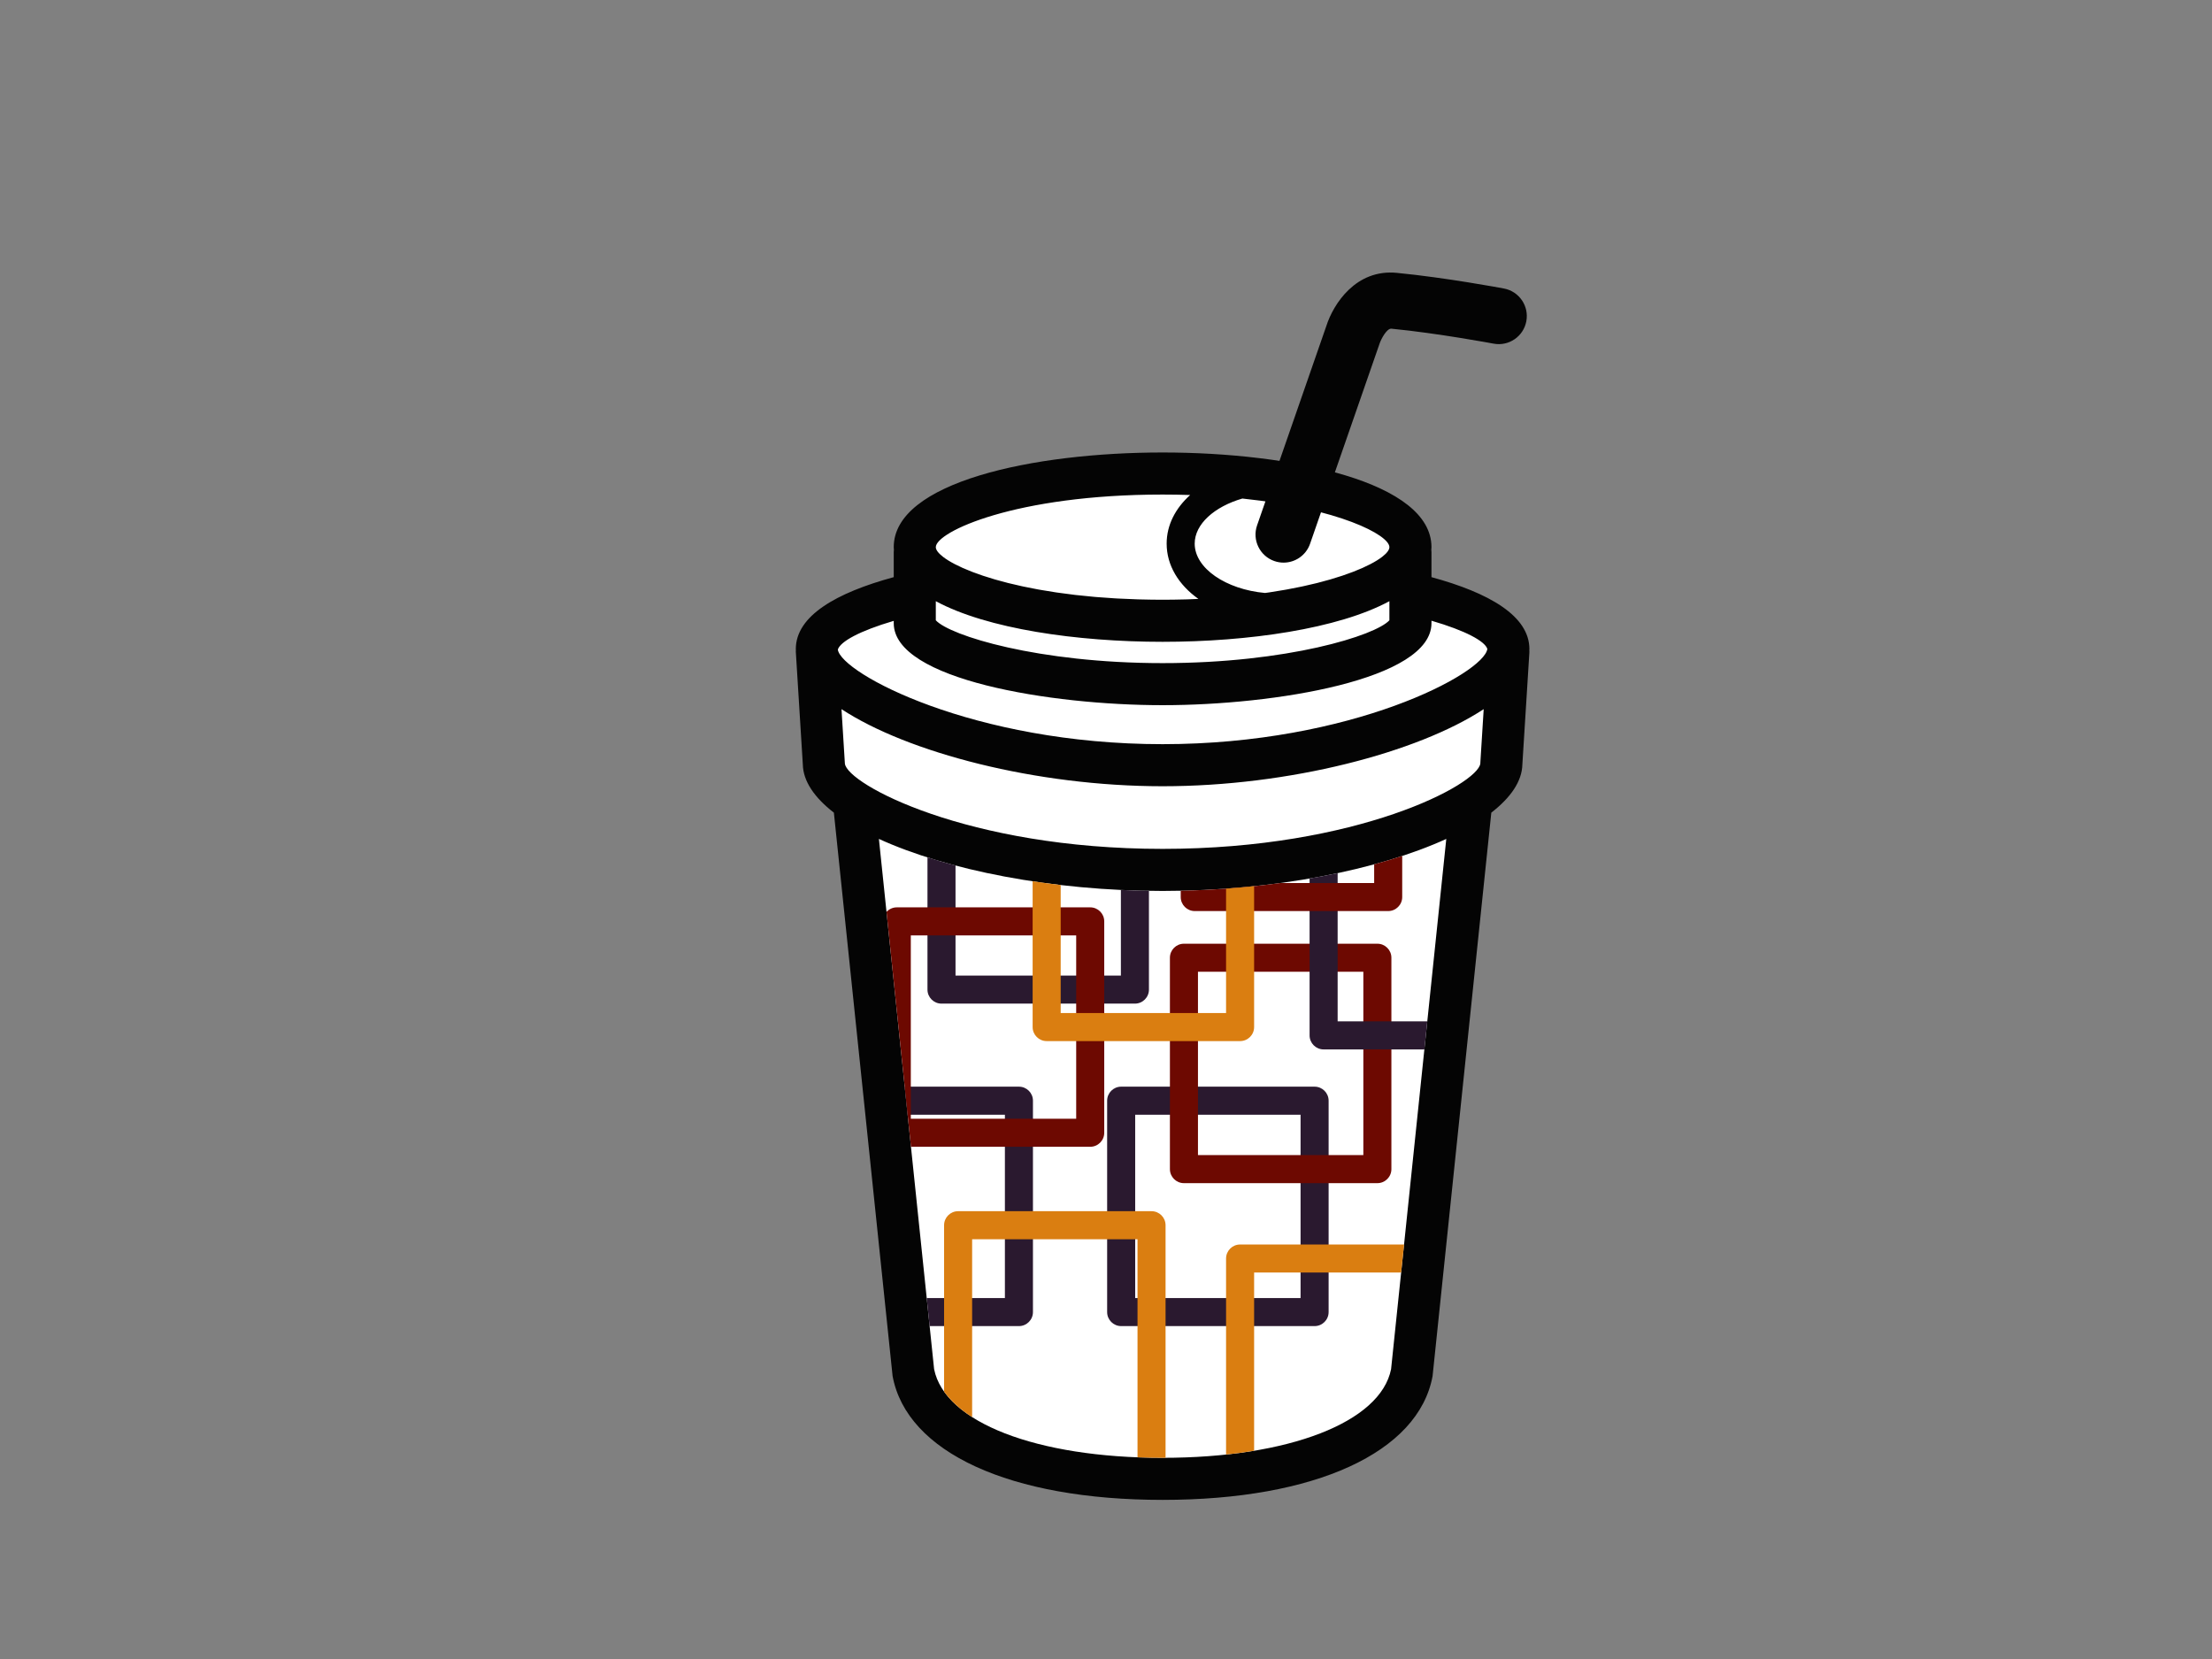 <?xml version="1.0" encoding="utf-8"?>
<!-- Generator: Adobe Illustrator 17.0.0, SVG Export Plug-In . SVG Version: 6.00 Build 0)  -->
<!DOCTYPE svg PUBLIC "-//W3C//DTD SVG 1.1//EN" "http://www.w3.org/Graphics/SVG/1.1/DTD/svg11.dtd">
<svg version="1.1" id="Layer_1" xmlns="http://www.w3.org/2000/svg" xmlns:xlink="http://www.w3.org/1999/xlink" x="0px" y="0px"
	 width="800px" height="600px" viewBox="0 0 800 600" enable-background="new 0 0 800 600" xml:space="preserve">
<rect x="0" y="0" width="800" height="600" fill="#808080" stroke="none"/>
<g>
	<path fill="#FFFFFF" d="M545.521,234.756c0-9.299-19.178-17.563-48.91-22.826c8.544-4.079,13.492-8.891,13.492-14.047
		c0-14.71-40.129-26.629-89.634-26.629c-49.505,0-89.629,11.919-89.629,26.629c0,5.156,4.948,9.968,13.487,14.047
		c-29.728,5.263-48.906,13.527-48.906,22.826c0,0.149,0.04,0.307,0.049,0.458c-0.01,0.149-0.049,0.285-0.049,0.436l2.536,40.52
		c0,4.267,3.878,9.012,10.852,13.673c5.909,56.761,21.486,206.394,21.496,206.446c4.428,24.002,40.366,38.556,90.158,38.556h0.005
		c0.005,0,0.005,0,0.01,0c49.787,0,85.726-14.554,90.158-38.556c0.01-0.052,15.587-149.686,21.491-206.446
		c6.974-4.661,10.857-9.405,10.857-13.673l2.536-40.52c0-0.146-0.04-0.28-0.05-0.423
		C545.482,235.071,545.521,234.91,545.521,234.756z"/>
	<path fill="#040404" d="M553.129,234.756c0-12.061-14.72-20.396-35.419-26.023v-9.034c0-0.305-0.04-0.594-0.06-0.892
		c0.015-0.31,0.06-0.612,0.06-0.924c0-23.524-50.406-34.237-97.241-34.237c-46.83,0-97.236,10.713-97.236,34.237
		c0,0.312,0.045,0.614,0.059,0.924c-0.02,0.297-0.059,0.587-0.059,0.892v9.034c-20.698,5.626-35.419,13.962-35.419,26.023
		c0,0.116,0.025,0.233,0.03,0.352c-0.01,0.183-0.03,0.357-0.03,0.542l2.536,40.805c0.124,6.063,4.17,11.981,11.233,17.447
		c21.169,203.386,21.174,203.435,21.238,203.769c5.102,27.623,42.511,44.782,97.647,44.782h0.01
		c55.126,0,92.541-17.159,97.633-44.752c0.069-0.362,0.074-0.414,21.243-203.799c7.063-5.466,11.114-11.384,11.233-17.447
		l2.526-40.329l0.015-0.475c0-0.181-0.025-0.349-0.03-0.527C553.104,235.001,553.129,234.877,553.129,234.756z M449.315,180.303
		c34.72,3.623,53.18,13.158,53.18,17.58c0,0.946-0.867,2.135-2.541,3.445c-0.035,0.025-0.064,0.05-0.099,0.074
		c-0.52,0.401-1.114,0.812-1.788,1.233c-0.035,0.025-0.079,0.049-0.114,0.072c-1.397,0.864-3.105,1.761-5.131,2.667
		c-0.035,0.015-0.069,0.032-0.104,0.047c-0.971,0.431-2.021,0.864-3.13,1.295c-0.139,0.055-0.272,0.107-0.416,0.161
		c-1.09,0.419-2.244,0.832-3.467,1.246c-0.178,0.06-0.357,0.119-0.54,0.178c-1.253,0.416-2.566,0.827-3.952,1.233
		c-0.114,0.032-0.233,0.064-0.347,0.097c-1.387,0.401-2.838,0.792-4.354,1.176c-0.119,0.03-0.233,0.06-0.347,0.089
		c-1.516,0.379-3.111,0.745-4.75,1.102c-0.277,0.06-0.555,0.121-0.837,0.181c-1.615,0.344-3.294,0.671-5.027,0.988
		c-0.317,0.059-0.644,0.116-0.971,0.173c-1.778,0.315-3.606,0.617-5.503,0.899c-0.253,0.037-0.515,0.072-0.773,0.109
		c-0.262,0.037-0.545,0.069-0.807,0.107c-14.151-1.3-25.418-8.933-25.418-17.845C432.079,189.511,439.246,183.226,449.315,180.303z
		 M420.469,178.862c3.427,0,6.751,0.057,9.975,0.163c-5.335,4.792-8.509,10.874-8.509,17.586c0,7.887,4.349,14.921,11.476,19.99
		c-1.322,0.059-2.62,0.129-3.982,0.168c-0.352,0.01-0.713,0.017-1.065,0.025c-2.575,0.067-5.196,0.111-7.895,0.111
		c-2.699,0-5.32-0.045-7.89-0.111c-0.357-0.008-0.713-0.015-1.07-0.025c-2.422-0.072-4.785-0.173-7.093-0.3
		c-0.431-0.022-0.857-0.047-1.283-0.072c-2.273-0.134-4.492-0.292-6.647-0.473c-0.361-0.032-0.713-0.064-1.07-0.097
		c-2.214-0.195-4.384-0.411-6.474-0.651c-0.114-0.015-0.218-0.03-0.332-0.042c-2.065-0.243-4.056-0.508-5.998-0.79
		c-0.247-0.035-0.495-0.067-0.738-0.104c-1.907-0.282-3.745-0.584-5.528-0.901c-0.317-0.057-0.639-0.112-0.951-0.168
		c-1.743-0.32-3.427-0.649-5.047-0.993c-0.272-0.057-0.535-0.116-0.802-0.173c-1.654-0.359-3.254-0.728-4.78-1.109
		c-0.109-0.027-0.208-0.055-0.312-0.079c-1.535-0.389-3.002-0.785-4.403-1.189c-0.104-0.032-0.213-0.059-0.317-0.092
		c-1.397-0.406-2.719-0.822-3.982-1.241c-0.168-0.057-0.337-0.111-0.505-0.168c-1.228-0.414-2.392-0.832-3.487-1.251
		c-0.139-0.052-0.268-0.104-0.401-0.156c-1.114-0.433-2.164-0.867-3.14-1.3c-0.03-0.012-0.059-0.027-0.094-0.042
		c-2.031-0.909-3.739-1.805-5.141-2.672c-0.035-0.022-0.074-0.045-0.109-0.067c-0.679-0.423-1.273-0.837-1.793-1.238
		c-0.035-0.025-0.064-0.047-0.094-0.072c-1.674-1.31-2.541-2.496-2.541-3.445C338.448,192.364,367.19,178.862,420.469,178.862z
		 M338.448,217.426c18.475,9.995,51.025,14.695,82.021,14.695c31,0,63.551-4.7,82.026-14.695v6.907
		c-5.027,5.518-36.919,15.493-82.026,15.493c-45.102,0-76.994-9.975-82.021-15.493V217.426z M323.233,224.543v0.844
		c0,20.453,56.86,29.653,97.236,29.653c40.376,0,97.241-9.2,97.241-29.653v-0.899c12.377,3.608,19.317,7.407,20.208,10.203
		c-1.219,8.856-49.009,34.448-117.444,34.448c-68.44,0-116.236-25.592-117.464-34.21
		C303.907,232.042,310.851,228.184,323.233,224.543z M420.469,307.007c-70.709,0-114.076-23.427-114.904-30.837l-1.228-19.7
		c23.903,15.703,70.307,27.885,116.137,27.885s92.239-12.184,116.137-27.89c-0.005,0.005-0.01,0.01-0.015,0.012l-1.204,19.217
		l-0.015,0.446C534.551,283.58,491.183,307.007,420.469,307.007z M503.104,495.175c-3.824,19.19-36.954,32.063-82.625,32.063h-0.015
		c-45.656,0-78.777-12.86-82.63-32.065c-0.723-6.937-13.472-129.406-19.965-191.766c24.463,11.194,62.471,18.816,102.6,18.816
		c40.129,0,78.138-7.623,102.6-18.816C516.576,365.779,503.828,488.276,503.104,495.175z"/>
	<path fill="#040404" d="M464.219,203.481c-1.104,0-2.224-0.181-3.328-0.565c-5.29-1.838-8.093-7.618-6.251-12.91l25.067-72.167
		c2.521-7.875,10.664-20.614,25.473-19.156c17.801,1.736,37.9,5.505,38.747,5.664c5.503,1.038,9.128,6.34,8.088,11.845
		c-1.035,5.505-6.345,9.133-11.842,8.091c-0.203-0.037-20.074-3.762-36.959-5.409c-1.669-0.151-3.72,3.767-4.23,5.287
		l-25.181,72.501C472.347,200.853,468.419,203.481,464.219,203.481L464.219,203.481z"/>
	<path fill="#2A192F" d="M475.44,479.601h-69.955c-2.801,0-5.072-2.271-5.072-5.072v-76.449c0-2.801,2.271-5.072,5.072-5.072h69.955
		c2.801,0,5.072,2.271,5.072,5.072v76.449C480.511,477.331,478.241,479.601,475.44,479.601L475.44,479.601z M410.556,469.458h59.812
		v-66.305h-59.812V469.458L410.556,469.458z"/>
	<path fill="#6D0901" d="M498.144,427.903h-69.955c-2.801,0-5.072-2.271-5.072-5.072v-76.449c0-2.801,2.271-5.072,5.072-5.072
		h69.955c2.801,0,5.072,2.271,5.072,5.072v76.449C503.216,425.632,500.945,427.903,498.144,427.903L498.144,427.903z
		 M433.26,417.759h59.812v-66.305H433.26V417.759L433.26,417.759z"/>
	<path fill="#2A192F" d="M405.385,321.865v30.966h-59.807v-39.806c-3.509-0.925-6.884-1.913-10.144-2.951v47.828
		c0,2.801,2.271,5.072,5.072,5.072h69.951c2.801,0,5.072-2.271,5.072-5.072v-35.738
		C412.129,322.111,408.741,322.024,405.385,321.865z"/>
	<path fill="#2A192F" d="M335.157,469.458c0.386,3.717,0.741,7.116,1.055,10.144h32.296c2.801,0,5.072-2.271,5.072-5.072v-76.449
		c0-2.801-2.271-5.072-5.072-5.072h-41.31c0.354,3.4,0.706,6.783,1.055,10.144h35.183v66.305H335.157z"/>
	<path fill="#2A192F" d="M483.775,369.391v-53.609c-3.301,0.701-6.696,1.338-10.144,1.935v56.746c0,2.801,2.271,5.072,5.072,5.072
		h36.441c0.352-3.388,0.706-6.773,1.055-10.144H483.775z"/>
	<path fill="#6D0901" d="M507.129,324.425v-14.863c-3.252,1.066-6.632,2.081-10.144,3.036v6.755h-33.901
		c-11.525,1.566-23.655,2.537-36.055,2.792v2.28c0,2.801,2.271,5.072,5.072,5.072h69.955
		C504.858,329.496,507.129,327.225,507.129,324.425z"/>
	<path fill="#6D0901" d="M399.362,409.678v-76.449c0-2.801-2.271-5.072-5.072-5.072h-69.955c-1.474,0-2.791,0.64-3.717,1.645
		c2.729,26.205,5.936,57.031,8.843,84.948h64.829C397.091,414.75,399.362,412.479,399.362,409.678z M389.219,404.606h-59.812
		v-66.305h59.812V404.606z"/>
	<path fill="#DA7E11" d="M378.54,376.526h69.955c2.801,0,5.072-2.271,5.072-5.072v-50.97c-3.346,0.349-6.723,0.66-10.144,0.907
		v44.991h-59.812v-46.295c-3.437-0.401-6.81-0.869-10.144-1.373v52.74C373.468,374.255,375.739,376.526,378.54,376.526z"/>
	<path fill="#DA7E11" d="M420.464,527.238h0.015c0.357,0,0.706-0.007,1.062-0.01v-84.11c0-2.801-2.271-5.072-5.072-5.072h-69.955
		c-2.801,0-5.072,2.271-5.072,5.072v60.159c2.392,3.377,5.807,6.475,10.144,9.237V448.19h59.812v78.87
		C414.362,527.175,417.381,527.238,420.464,527.238z"/>
	<path fill="#DA7E11" d="M443.424,455.164v70.895c3.499-0.373,6.885-0.833,10.144-1.377v-64.447h53.177
		c0.335-3.223,0.689-6.617,1.055-10.144h-59.304C445.695,450.092,443.424,452.363,443.424,455.164z"/>
</g>
</svg>
